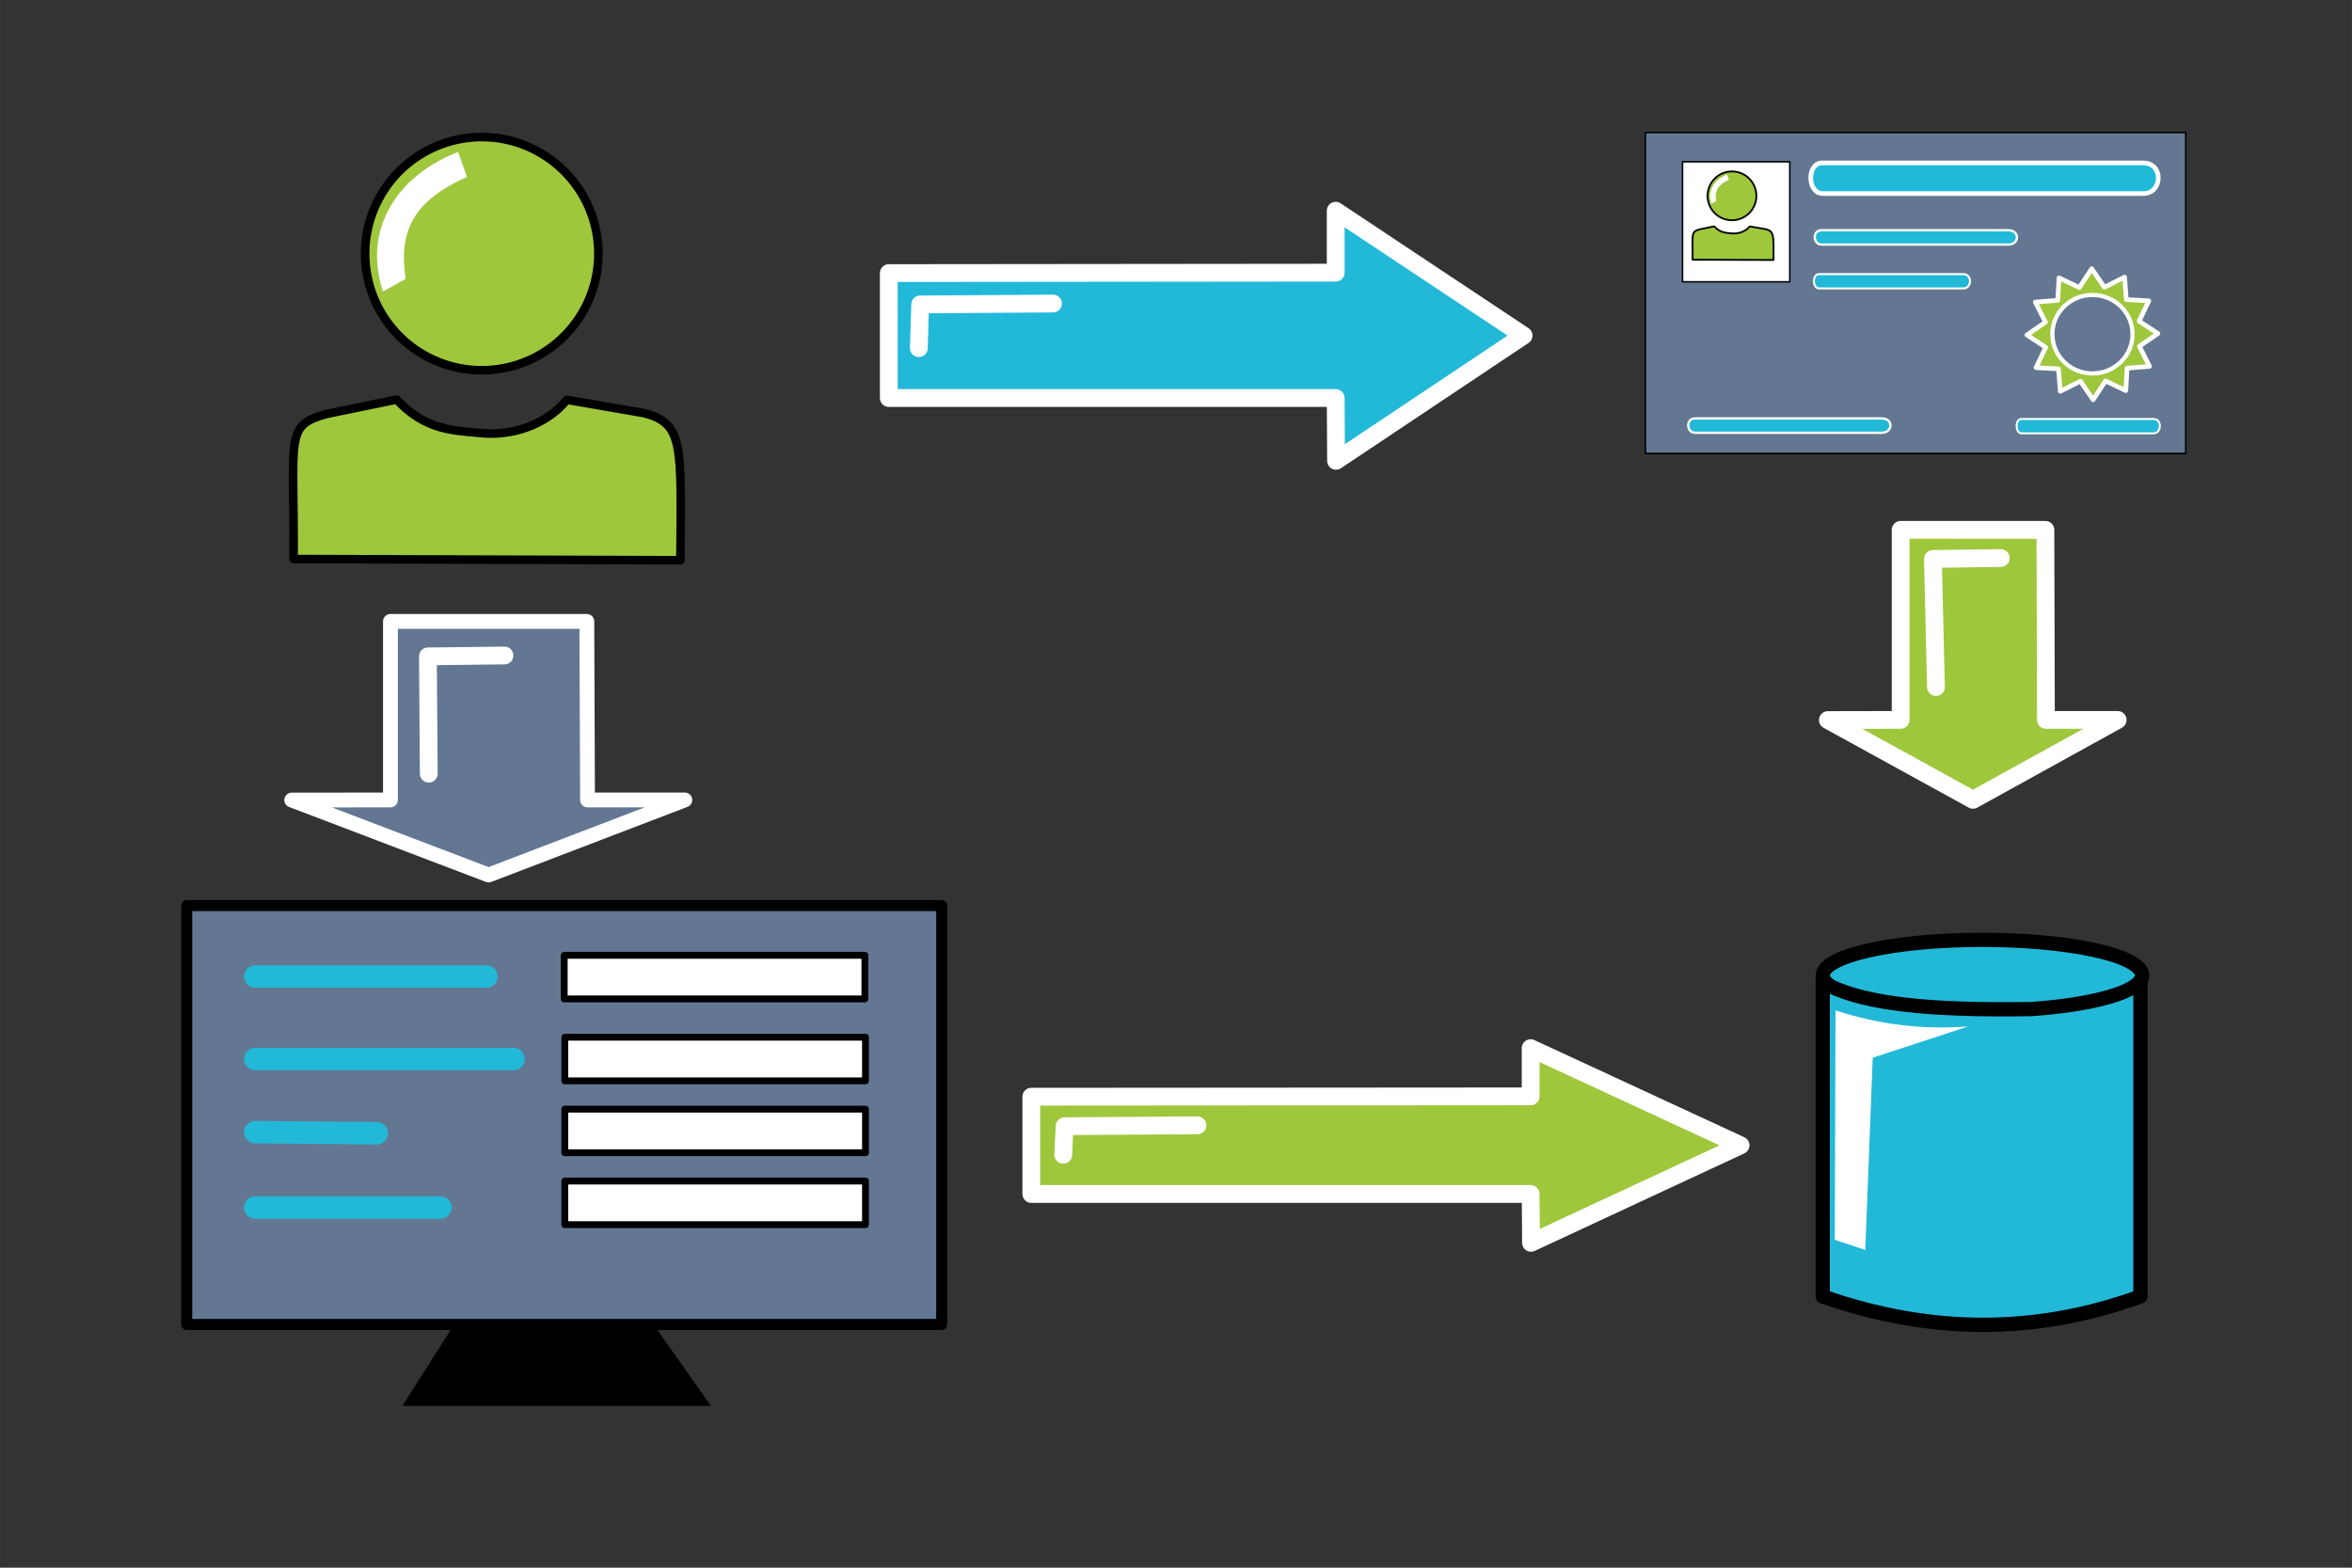 <?xml version="1.0" encoding="UTF-8" standalone="no"?>
<!-- Created with Inkscape (http://www.inkscape.org/) -->

<svg
   xmlns:dc="http://purl.org/dc/elements/1.1/"
   xmlns:cc="http://creativecommons.org/ns#"
   xmlns:rdf="http://www.w3.org/1999/02/22-rdf-syntax-ns#"
   xmlns:svg="http://www.w3.org/2000/svg"
   xmlns="http://www.w3.org/2000/svg"
   xmlns:sodipodi="http://sodipodi.sourceforge.net/DTD/sodipodi-0.dtd"
   xmlns:inkscape="http://www.inkscape.org/namespaces/inkscape"
   width="300"
   height="200"
   viewBox="0 0 79.375 52.917"
   version="1.1"
   id="svg8"
   sodipodi:docname="metadata.svg"
   inkscape:version="0.92.3 (2405546, 2018-03-11)">
  <rect x="0" y="0" width="79.375" height="52.917" fill="#333333" stroke="none"/>
  <defs
     id="defs2">
    <inkscape:perspective
       sodipodi:type="inkscape:persp3d"
       inkscape:vp_x="0 : 26.458334 : 1"
       inkscape:vp_y="0 : 1000 : 0"
       inkscape:vp_z="79.374998 : 26.458334 : 1"
       inkscape:persp3d-origin="39.687499 : 17.638889 : 1"
       id="perspective929" />
    <clipPath
       clipPathUnits="userSpaceOnUse"
       id="clipPath8857">
      <rect
         style="opacity:1;fill:#637792;fill-opacity:1;fill-rule:nonzero;stroke:none;stroke-width:0.6;stroke-linecap:round;stroke-linejoin:round;stroke-miterlimit:4;stroke-dasharray:none;stroke-opacity:1"
         id="rect8859"
         width="45.121"
         height="26.553"
         x="27.12"
         y="255.564" />
    </clipPath>
  </defs>
  <sodipodi:namedview
     id="base"
     pagecolor="#ffffff"
     bordercolor="#666666"
     borderopacity="1.0"
     inkscape:pageopacity="0.0"
     inkscape:pageshadow="2"
     inkscape:zoom="3.6203869"
     inkscape:cx="166.27989"
     inkscape:cy="99.780641"
     inkscape:document-units="mm"
     inkscape:current-layer="layer1"
     showgrid="false"
     units="px"
     inkscape:measure-start="260.872,98.995"
     inkscape:measure-end="260.872,122.228"
     showguides="true"
     inkscape:guide-bbox="true"
     inkscape:window-width="1920"
     inkscape:window-height="1043"
     inkscape:window-x="0"
     inkscape:window-y="1080"
     inkscape:window-maximized="1"
     inkscape:snap-global="false" />
  <g
     inkscape:label="Layer 1"
     inkscape:groupmode="layer"
     id="layer1"
     transform="translate(0,-244.083)">
    <rect
       style="opacity:1;fill:#637792;fill-opacity:1;fill-rule:nonzero;stroke:#000000;stroke-width:0.052;stroke-linecap:round;stroke-linejoin:round;stroke-miterlimit:4;stroke-dasharray:none;stroke-opacity:1"
       id="rect5355"
       width="18.234"
       height="10.833"
       x="55.53"
       y="248.557" />
    <rect
       style="opacity:1;fill:#ffffff;fill-opacity:1;fill-rule:nonzero;stroke:#000000;stroke-width:0.052;stroke-linecap:round;stroke-linejoin:round;stroke-miterlimit:4;stroke-dasharray:none;stroke-opacity:1"
       id="rect5357"
       width="3.62"
       height="4.052"
       x="56.782"
       y="249.543" />
    <g
       style="stroke:#000000;stroke-width:0.198;stroke-miterlimit:4;stroke-dasharray:none"
       id="g3763"
       transform="matrix(0.305,0,0,0.305,53.664,173.966)">
      <g
         style="stroke:#000000;stroke-width:0.198;stroke-miterlimit:4;stroke-dasharray:none"
         id="g3739">
        <path
           style="opacity:1;fill:#9ec73c;fill-opacity:1;fill-rule:nonzero;stroke:#000000;stroke-width:0.198;stroke-linecap:round;stroke-linejoin:round;stroke-miterlimit:4;stroke-dasharray:none;stroke-opacity:1"
           id="path3703"
           sodipodi:type="arc"
           sodipodi:cx="15.694117"
           sodipodi:cy="251.56693"
           sodipodi:rx="2.6992078"
           sodipodi:ry="2.6992078"
           sodipodi:start="2.8258975"
           sodipodi:end="2.8219531"
           sodipodi:open="true"
           d="m 13.128,252.405 a 2.699,2.699 0 0 1 1.725,-3.403 2.699,2.699 0 0 1 3.405,1.722 2.699,2.699 0 0 1 -1.719,3.406 2.699,2.699 0 0 1 -3.408,-1.715" />
        <path
           style="opacity:1;fill:#9ec73c;fill-opacity:1;fill-rule:nonzero;stroke:#000000;stroke-width:0.198;stroke-linecap:round;stroke-linejoin:round;stroke-miterlimit:4;stroke-dasharray:none;stroke-opacity:1"
           d="m 12.101,255.278 1.623,-0.334 c 0.678,0.729 1.335,0.715 1.973,0.778 0.638,0.063 1.456,-0.152 1.968,-0.772 l 1.772,0.306 c 0.938,0.236 0.873,0.729 0.855,3.408 l -8.953,-0.028 c 0.017,-2.858 -0.214,-3.086 0.762,-3.358 z"
           id="rect3705"
           inkscape:connector-curvature="0"
           sodipodi:nodetypes="cczccccc" />
        <path
           style="opacity:1;fill:#ffffff;fill-opacity:1;fill-rule:nonzero;stroke:none;stroke-width:0.198;stroke-linecap:round;stroke-linejoin:round;stroke-miterlimit:4;stroke-dasharray:none;stroke-opacity:1"
           d="m 13.404,252.434 c -0.463,-1.416 0.305,-2.663 1.741,-3.222 l 0.208,0.58 c -1.296,0.566 -1.583,1.317 -1.42,2.359 l -0.526,0.293"
           id="path3703-5"
           inkscape:connector-curvature="0"
           sodipodi:nodetypes="ccccc" />
      </g>
    </g>
    <path
       style="opacity:1;fill:#22b9d8;fill-opacity:1;fill-rule:nonzero;stroke:#ffffff;stroke-width:0.157;stroke-linecap:round;stroke-linejoin:round;stroke-miterlimit:4;stroke-dasharray:none;stroke-opacity:1"
       d="M 61.5,249.583 H 72.333 c 0.699,0.002 0.649,1.037 0,1.034 H 61.5 c -0.515,-0.021 -0.527,-1.042 0,-1.034 z"
       id="rect5359"
       inkscape:connector-curvature="0"
       sodipodi:nodetypes="ccccc" />
    <path
       style="opacity:1;fill:#22b9d8;fill-opacity:1;fill-rule:nonzero;stroke:#ffffff;stroke-width:0.078;stroke-linecap:round;stroke-linejoin:round;stroke-miterlimit:4;stroke-dasharray:none;stroke-opacity:1"
       d="m 61.471,251.855 h 6.303 c 0.407,7.8e-4 0.377,0.486 0,0.484 h -6.303 c -0.3,-0.01 -0.307,-0.488 0,-0.484 z"
       id="rect5359-9"
       inkscape:connector-curvature="0"
       sodipodi:nodetypes="ccccc" />
    <path
       style="opacity:1;fill:#22b9d8;fill-opacity:1;fill-rule:nonzero;stroke:#ffffff;stroke-width:0.078;stroke-linecap:round;stroke-linejoin:round;stroke-miterlimit:4;stroke-dasharray:none;stroke-opacity:1"
       d="m 57.202,258.207 h 6.303 c 0.407,7.9e-4 0.377,0.486 0,0.484 h -6.303 c -0.3,-0.01 -0.307,-0.488 0,-0.484 z"
       id="rect5359-9-4"
       inkscape:connector-curvature="0"
       sodipodi:nodetypes="ccccc" />
    <path
       style="opacity:1;fill:#22b9d8;fill-opacity:1;fill-rule:nonzero;stroke:#ffffff;stroke-width:0.066;stroke-linecap:round;stroke-linejoin:round;stroke-miterlimit:4;stroke-dasharray:none;stroke-opacity:1"
       d="m 68.218,258.226 h 4.465 c 0.288,7.8e-4 0.267,0.486 0,0.484 h -4.465 c -0.212,-0.01 -0.217,-0.488 0,-0.484 z"
       id="rect5359-9-7"
       inkscape:connector-curvature="0"
       sodipodi:nodetypes="ccccc" />
    <path
       style="opacity:1;fill:#22b9d8;fill-opacity:1;fill-rule:nonzero;stroke:#ffffff;stroke-width:0.069;stroke-linecap:round;stroke-linejoin:round;stroke-miterlimit:4;stroke-dasharray:none;stroke-opacity:1"
       d="m 61.391,253.336 h 4.866 c 0.314,7.9e-4 0.291,0.486 0,0.484 h -4.866 c -0.231,-0.01 -0.237,-0.488 0,-0.484 z"
       id="rect5359-9-8"
       inkscape:connector-curvature="0"
       sodipodi:nodetypes="ccccc" />
    <path
       sodipodi:type="star"
       style="opacity:1;fill:#9ec73c;fill-opacity:1;fill-rule:nonzero;stroke:#ffffff;stroke-width:0.157;stroke-linecap:round;stroke-linejoin:round;stroke-miterlimit:4;stroke-dasharray:none;stroke-opacity:1"
       id="path5404"
       sodipodi:sides="12"
       sodipodi:cx="70.615822"
       sodipodi:cy="255.36395"
       sodipodi:r1="1.6365681"
       sodipodi:r2="2.2115786"
       sodipodi:arg1="0.77487224"
       sodipodi:arg2="1.0366716"
       inkscape:flatsided="false"
       inkscape:rounded="0"
       inkscape:randomized="0"
       d="m 71.785,256.509 -0.043,0.759 -0.686,-0.327 -0.417,0.635 -0.43,-0.626 -0.679,0.342 -0.059,-0.757 -0.759,-0.043 0.327,-0.686 -0.635,-0.417 0.626,-0.43 -0.342,-0.679 0.757,-0.059 0.043,-0.759 0.686,0.327 0.417,-0.635 0.43,0.626 0.679,-0.342 0.059,0.757 0.759,0.043 -0.327,0.686 0.635,0.417 -0.626,0.43 0.342,0.679 z" />
    <ellipse
       style="opacity:1;fill:#637792;fill-opacity:1;fill-rule:nonzero;stroke:#ffffff;stroke-width:0.142;stroke-linecap:round;stroke-linejoin:round;stroke-miterlimit:4;stroke-dasharray:none;stroke-opacity:1"
       id="path5415"
       cx="70.616"
       cy="255.364"
       rx="1.353"
       ry="1.325" />
    <g
       id="g1649"
       transform="matrix(1.267,0,0,1.267,-23.68,-53.023)"
       style="stroke-width:0.38;stroke-miterlimit:4;stroke-dasharray:none">
      <path
         sodipodi:nodetypes="ccccc"
         inkscape:connector-curvature="0"
         id="rect1549-7"
         d="m 67.24,260.571 h 8.463 v 8.463 c -2.821,1.028 -5.642,0.989 -8.463,0 z"
         style="opacity:1;fill:#22b9d8;fill-opacity:1;fill-rule:nonzero;stroke:#000000;stroke-width:0.38;stroke-linecap:round;stroke-linejoin:round;stroke-miterlimit:4;stroke-dasharray:none;stroke-opacity:1" />
      <path
         sodipodi:nodetypes="csccc"
         inkscape:connector-curvature="0"
         id="path1528-0"
         d="m 67.453,260.773 c -0.729,-0.496 0.489,-1.03 2.721,-1.192 2.232,-0.162 4.633,0.109 5.362,0.605 0.73,0.496 -0.488,1.03 -2.72,1.192 -2.841,0.049 -4.433,-0.162 -5.364,-0.605 z"
         style="opacity:1;fill:#22b9d8;fill-opacity:1;fill-rule:nonzero;stroke:#000000;stroke-width:0.38;stroke-linecap:round;stroke-linejoin:round;stroke-miterlimit:4;stroke-dasharray:none;stroke-opacity:1" />
    </g>
    <path
       style="opacity:1;fill:#ffffff;fill-opacity:1;fill-rule:nonzero;stroke:none;stroke-width:1.278;stroke-linecap:round;stroke-linejoin:round;stroke-miterlimit:4;stroke-dasharray:none;stroke-opacity:1"
       d="m 61.945,278.188 c 1.391,0.454 2.842,0.664 4.475,0.542 l -3.219,1.056 -0.252,6.488 -1.029,-0.341 z"
       id="rect1334-3"
       inkscape:connector-curvature="0"
       sodipodi:nodetypes="cccccc" />
    <g
       transform="matrix(0.385,0,0,0.385,3.483,178.815)"
       id="g5237">
      <rect
         y="248.924"
         x="7.321"
         height="36.724"
         width="66.18"
         id="rect3318"
         style="opacity:1;fill:#637792;fill-opacity:1;fill-rule:nonzero;stroke:#000000;stroke-width:0.966;stroke-linecap:round;stroke-linejoin:round;stroke-miterlimit:4;stroke-dasharray:none;stroke-opacity:1" />
      <path
         sodipodi:nodetypes="ccccc"
         inkscape:connector-curvature="0"
         id="path3320"
         d="m 30.799,285.838 -4.341,6.821 h 26.562 l -4.961,-7.028 z"
         style="fill:#000000;stroke:#000000;stroke-width:0.265px;stroke-linecap:butt;stroke-linejoin:miter;stroke-opacity:1" />
      <rect
         y="253.282"
         x="40.411"
         height="3.824"
         width="26.355"
         id="rect3322"
         style="opacity:1;fill:#ffffff;fill-opacity:1;fill-rule:nonzero;stroke:#000000;stroke-width:0.6;stroke-linecap:round;stroke-linejoin:round;stroke-miterlimit:4;stroke-dasharray:none;stroke-opacity:1" />
      <rect
         y="260.465"
         x="40.463"
         height="3.824"
         width="26.355"
         id="rect3322-7"
         style="opacity:1;fill:#ffffff;fill-opacity:1;fill-rule:nonzero;stroke:#000000;stroke-width:0.6;stroke-linecap:round;stroke-linejoin:round;stroke-miterlimit:4;stroke-dasharray:none;stroke-opacity:1" />
      <rect
         y="266.769"
         x="40.463"
         height="3.824"
         width="26.355"
         id="rect3322-0"
         style="opacity:1;fill:#ffffff;fill-opacity:1;fill-rule:nonzero;stroke:#000000;stroke-width:0.6;stroke-linecap:round;stroke-linejoin:round;stroke-miterlimit:4;stroke-dasharray:none;stroke-opacity:1" />
      <rect
         y="273.074"
         x="40.463"
         height="3.824"
         width="26.355"
         id="rect3322-9"
         style="opacity:1;fill:#ffffff;fill-opacity:1;fill-rule:nonzero;stroke:#000000;stroke-width:0.6;stroke-linecap:round;stroke-linejoin:round;stroke-miterlimit:4;stroke-dasharray:none;stroke-opacity:1" />
      <path
         sodipodi:nodetypes="cc"
         inkscape:connector-curvature="0"
         id="path3365"
         d="M 13.333,255.142 H 33.59"
         style="fill:none;stroke:#22b9d8;stroke-width:1.965;stroke-linecap:round;stroke-linejoin:miter;stroke-miterlimit:4;stroke-dasharray:none;stroke-opacity:1" />
      <path
         sodipodi:nodetypes="cc"
         inkscape:connector-curvature="0"
         id="path3365-3"
         d="M 13.333,262.377 H 35.967"
         style="fill:none;stroke:#22b9d8;stroke-width:1.965;stroke-linecap:round;stroke-linejoin:miter;stroke-miterlimit:4;stroke-dasharray:none;stroke-opacity:1" />
      <path
         sodipodi:nodetypes="cc"
         inkscape:connector-curvature="0"
         id="path3365-6"
         d="m 13.333,268.785 10.645,0.103"
         style="fill:none;stroke:#22b9d8;stroke-width:1.965;stroke-linecap:round;stroke-linejoin:miter;stroke-miterlimit:4;stroke-dasharray:none;stroke-opacity:1" />
      <path
         sodipodi:nodetypes="cc"
         inkscape:connector-curvature="0"
         id="path3365-0"
         d="M 13.333,275.399 H 29.559"
         style="fill:none;stroke:#22b9d8;stroke-width:1.965;stroke-linecap:round;stroke-linejoin:miter;stroke-miterlimit:4;stroke-dasharray:none;stroke-opacity:1" />
    </g>
    <g
       style="stroke:#000000;stroke-width:0.198;stroke-miterlimit:4;stroke-dasharray:none"
       id="g3763-4"
       transform="matrix(1.458,0,0,1.458,-6.623,-114.139)">
      <g
         style="stroke:#000000;stroke-width:0.198;stroke-miterlimit:4;stroke-dasharray:none"
         id="g3739-5">
        <path
           style="opacity:1;fill:#9ec73c;fill-opacity:1;fill-rule:nonzero;stroke:#000000;stroke-width:0.198;stroke-linecap:round;stroke-linejoin:round;stroke-miterlimit:4;stroke-dasharray:none;stroke-opacity:1"
           id="path3703-0"
           sodipodi:type="arc"
           sodipodi:cx="15.694117"
           sodipodi:cy="251.56693"
           sodipodi:rx="2.6992078"
           sodipodi:ry="2.6992078"
           sodipodi:start="2.8258975"
           sodipodi:end="2.8219531"
           sodipodi:open="true"
           d="m 13.128,252.405 a 2.699,2.699 0 0 1 1.725,-3.403 2.699,2.699 0 0 1 3.405,1.722 2.699,2.699 0 0 1 -1.719,3.406 2.699,2.699 0 0 1 -3.408,-1.715" />
        <path
           style="opacity:1;fill:#9ec73c;fill-opacity:1;fill-rule:nonzero;stroke:#000000;stroke-width:0.198;stroke-linecap:round;stroke-linejoin:round;stroke-miterlimit:4;stroke-dasharray:none;stroke-opacity:1"
           d="m 12.101,255.278 1.623,-0.334 c 0.678,0.729 1.335,0.715 1.973,0.778 0.638,0.063 1.456,-0.152 1.968,-0.772 l 1.772,0.306 c 0.938,0.236 0.873,0.729 0.855,3.408 l -8.953,-0.028 c 0.017,-2.858 -0.214,-3.086 0.762,-3.358 z"
           id="rect3705-3"
           inkscape:connector-curvature="0"
           sodipodi:nodetypes="cczccccc" />
        <path
           style="opacity:1;fill:#ffffff;fill-opacity:1;fill-rule:nonzero;stroke:none;stroke-width:0.198;stroke-linecap:round;stroke-linejoin:round;stroke-miterlimit:4;stroke-dasharray:none;stroke-opacity:1"
           d="m 13.404,252.434 c -0.463,-1.416 0.305,-2.663 1.741,-3.222 l 0.208,0.58 c -1.296,0.566 -1.583,1.317 -1.42,2.359 l -0.526,0.293"
           id="path3703-5-6"
           inkscape:connector-curvature="0"
           sodipodi:nodetypes="ccccc" />
      </g>
    </g>
    <path
       style="opacity:1;fill:#22b9d8;fill-opacity:1;fill-rule:nonzero;stroke:#ffffff;stroke-width:0.6;stroke-linecap:round;stroke-linejoin:round;stroke-miterlimit:4;stroke-dasharray:none;stroke-opacity:1"
       d="m 29.995,253.301 15.082,-0.015 v -2.09 l 6.341,4.214 -6.33,4.228 c 0,-0.981 -0.011,-1.284 -0.011,-2.12 H 29.995 Z"
       id="rect9515"
       inkscape:connector-curvature="0"
       sodipodi:nodetypes="cccccccc" />
    <path
       style="opacity:1;fill:none;fill-opacity:1;fill-rule:nonzero;stroke:#ffffff;stroke-width:0.6;stroke-linecap:round;stroke-linejoin:round;stroke-miterlimit:4;stroke-dasharray:none;stroke-opacity:1"
       d="m 31.009,255.834 0.044,-1.475 4.484,-0.03"
       id="rect4221-0"
       inkscape:connector-curvature="0"
       sodipodi:nodetypes="ccc" />
    <path
       style="opacity:1;fill:#637792;fill-opacity:1;fill-rule:nonzero;stroke:#ffffff;stroke-width:0.5;stroke-linecap:round;stroke-linejoin:round;stroke-miterlimit:4;stroke-dasharray:none;stroke-opacity:1"
       d="m 19.804,265.058 0.024,6.027 h 3.284 l -6.622,2.534 -6.645,-2.53 c 1.542,0 2.017,-0.004 3.331,-0.004 v -6.027 z"
       id="rect9515-1"
       inkscape:connector-curvature="0"
       sodipodi:nodetypes="cccccccc" />
    <path
       style="opacity:1;fill:#9ec73c;fill-opacity:1;fill-rule:nonzero;stroke:#ffffff;stroke-width:0.6;stroke-linecap:round;stroke-linejoin:round;stroke-miterlimit:4;stroke-dasharray:none;stroke-opacity:1"
       d="m 34.804,281.102 16.852,-0.012 v -1.627 l 7.085,3.28 -7.073,3.292 c 0,-0.764 -0.012,-0.999 -0.012,-1.65 H 34.804 Z"
       id="rect9515-4"
       inkscape:connector-curvature="0"
       sodipodi:nodetypes="cccccccc" />
    <path
       style="opacity:1;fill:#9ec73c;fill-opacity:1;fill-rule:nonzero;stroke:#ffffff;stroke-width:0.6;stroke-linecap:round;stroke-linejoin:round;stroke-miterlimit:4;stroke-dasharray:none;stroke-opacity:1"
       d="m 69.028,261.969 0.018,6.415 h 2.421 l -4.882,2.697 -4.898,-2.693 c 1.136,0 1.487,-0.005 2.456,-0.005 v -6.415 z"
       id="rect9515-6"
       inkscape:connector-curvature="0"
       sodipodi:nodetypes="cccccccc" />
    <path
       style="opacity:1;fill:none;fill-opacity:1;fill-rule:nonzero;stroke:#ffffff;stroke-width:0.6;stroke-linecap:round;stroke-linejoin:round;stroke-miterlimit:4;stroke-dasharray:none;stroke-opacity:1"
       d="m 14.47,270.199 -0.029,-3.96 2.583,-0.03"
       id="rect4221-0-3"
       inkscape:connector-curvature="0"
       sodipodi:nodetypes="ccc" />
    <path
       style="opacity:1;fill:none;fill-opacity:1;fill-rule:nonzero;stroke:#ffffff;stroke-width:0.6;stroke-linecap:round;stroke-linejoin:round;stroke-miterlimit:4;stroke-dasharray:none;stroke-opacity:1"
       d="m 35.883,283.061 0.044,-0.963 4.484,-0.03"
       id="rect4221-0-7"
       inkscape:connector-curvature="0"
       sodipodi:nodetypes="ccc" />
    <path
       style="opacity:1;fill:none;fill-opacity:1;fill-rule:nonzero;stroke:#ffffff;stroke-width:0.6;stroke-linecap:round;stroke-linejoin:round;stroke-miterlimit:4;stroke-dasharray:none;stroke-opacity:1"
       d="m 65.334,267.275 -0.102,-4.325 2.291,-0.03"
       id="rect4221-0-4"
       inkscape:connector-curvature="0"
       sodipodi:nodetypes="ccc" />
  </g>
</svg>
